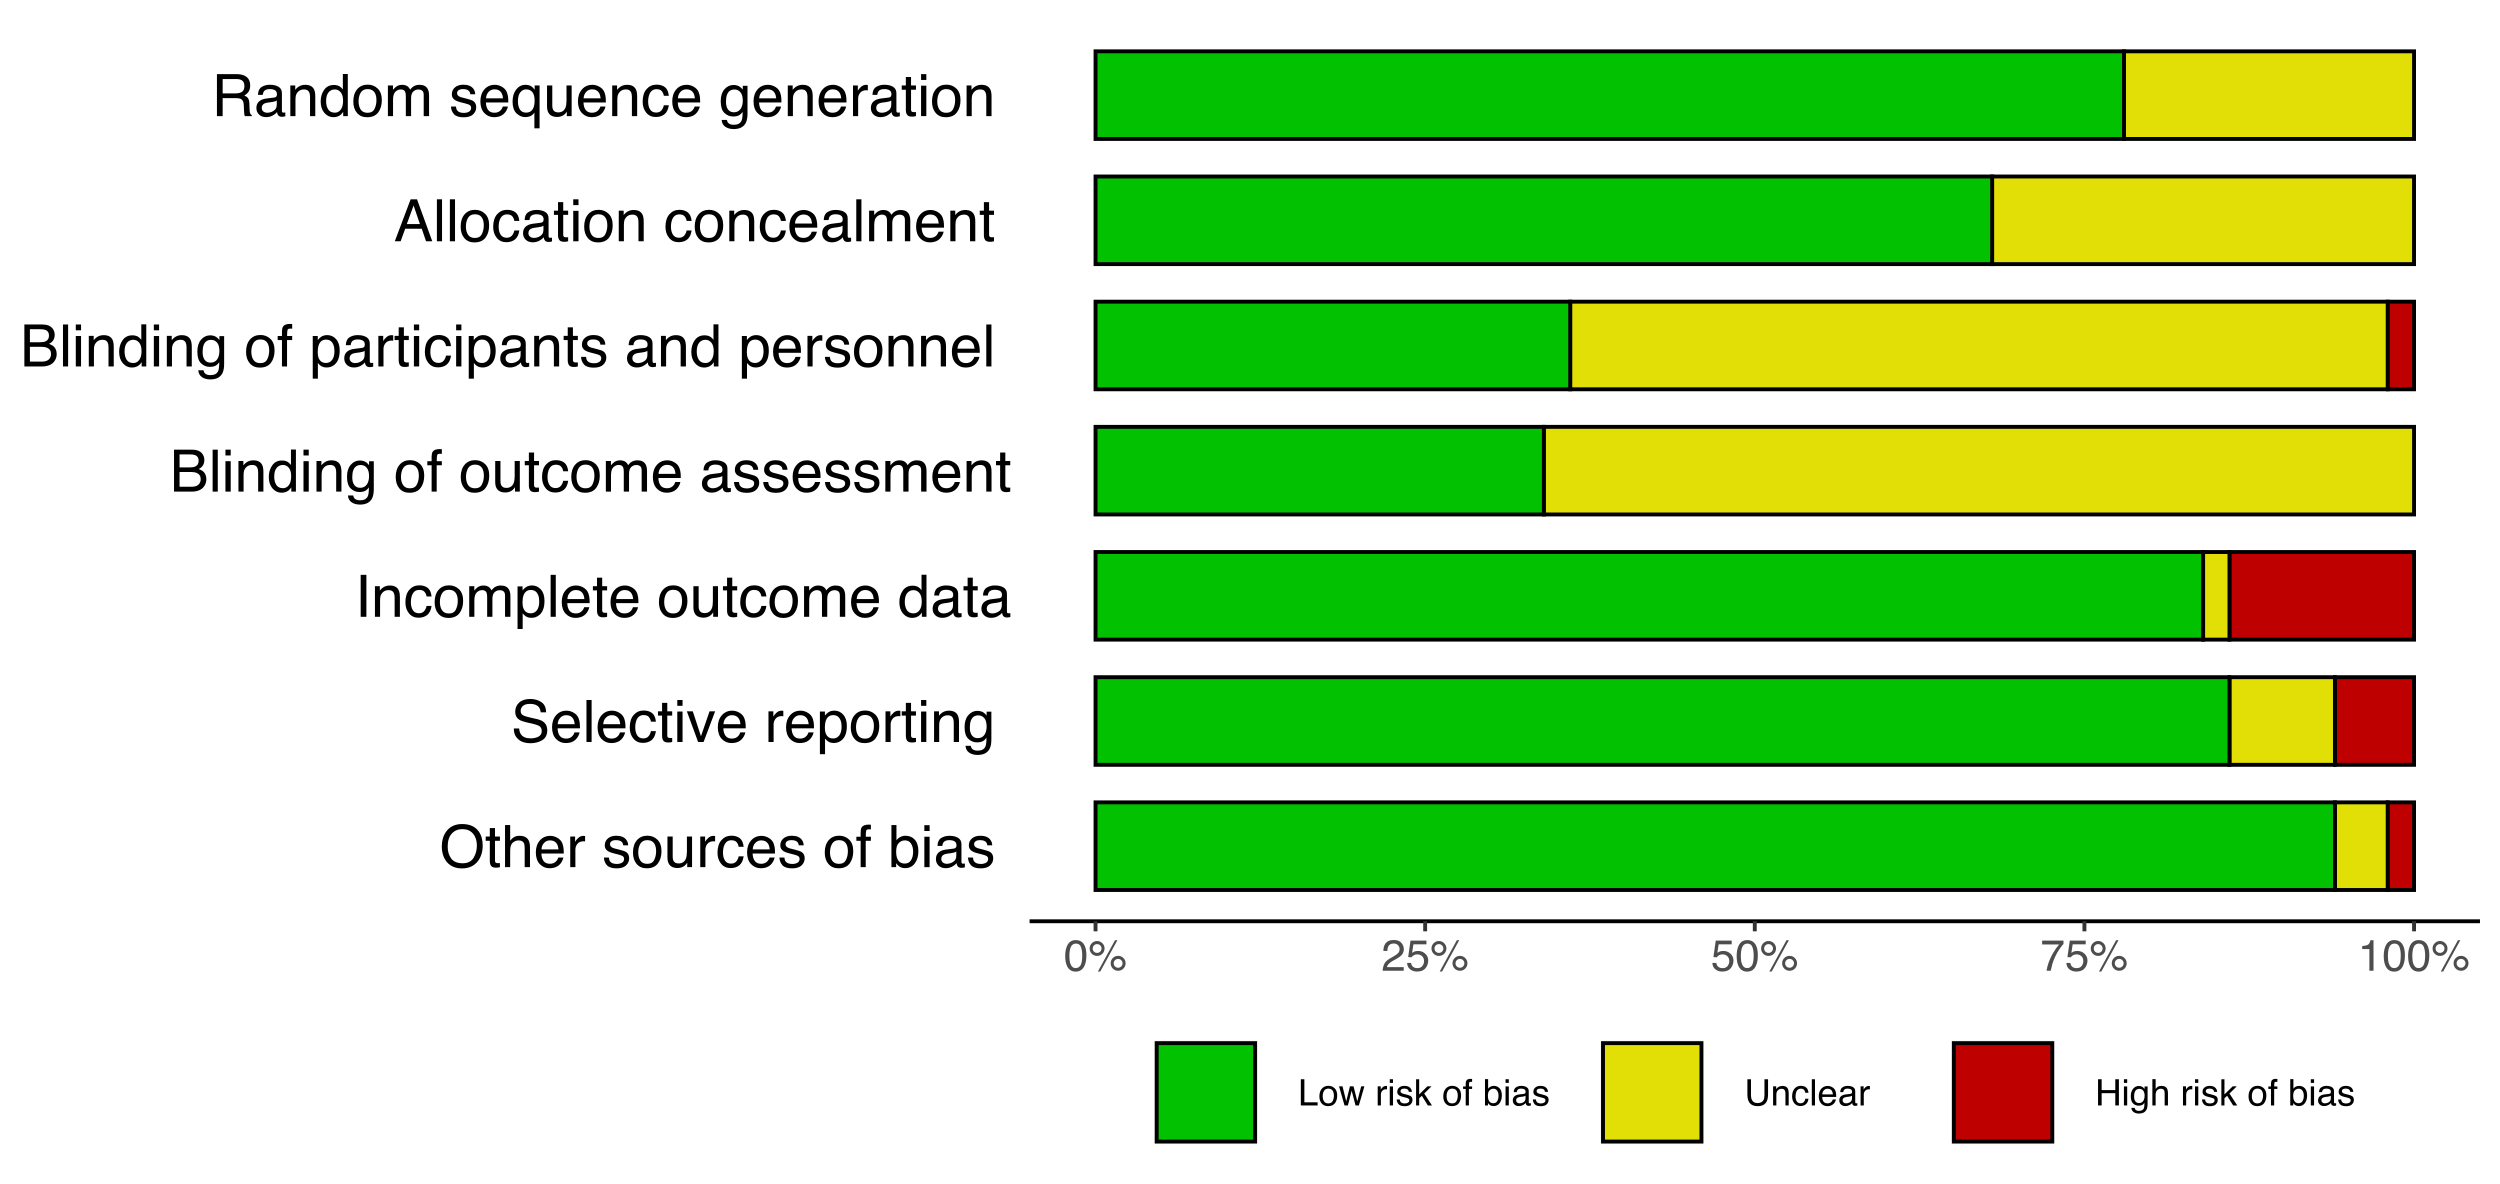 <?xml version="1.0" encoding="UTF-8"?>
<svg xmlns="http://www.w3.org/2000/svg" xmlns:xlink="http://www.w3.org/1999/xlink" width="684pt" height="324pt" viewBox="0 0 684 324" version="1.1">
<defs>
<g>
<symbol overflow="visible" id="glyph0-0">
<path style="stroke:none;" d="M 0.516 0 L 0.516 -11.484 L 9.625 -11.484 L 9.625 0 Z M 8.188 -1.438 L 8.188 -10.047 L 1.953 -10.047 L 1.953 -1.438 Z M 8.188 -1.438 "/>
</symbol>
<symbol overflow="visible" id="glyph0-1">
<path style="stroke:none;" d="M 6.172 -11.797 C 8.203 -11.797 9.703 -11.145 10.672 -9.844 C 11.43 -8.82 11.812 -7.52 11.812 -5.938 C 11.812 -4.227 11.379 -2.805 10.516 -1.672 C 9.492 -0.328 8.035 0.344 6.141 0.344 C 4.379 0.344 2.992 -0.242 1.984 -1.422 C 1.078 -2.547 0.625 -3.969 0.625 -5.688 C 0.625 -7.238 1.008 -8.566 1.781 -9.672 C 2.77 -11.086 4.234 -11.797 6.172 -11.797 Z M 6.328 -1.062 C 7.703 -1.062 8.691 -1.551 9.297 -2.531 C 9.91 -3.508 10.219 -4.641 10.219 -5.922 C 10.219 -7.266 9.863 -8.348 9.156 -9.172 C 8.457 -9.992 7.492 -10.406 6.266 -10.406 C 5.078 -10.406 4.109 -10 3.359 -9.188 C 2.609 -8.375 2.234 -7.172 2.234 -5.578 C 2.234 -4.305 2.555 -3.234 3.203 -2.359 C 3.848 -1.492 4.891 -1.062 6.328 -1.062 Z M 6.219 -11.797 Z M 6.219 -11.797 "/>
</symbol>
<symbol overflow="visible" id="glyph0-2">
<path style="stroke:none;" d="M 1.312 -10.703 L 2.734 -10.703 L 2.734 -8.375 L 4.078 -8.375 L 4.078 -7.219 L 2.734 -7.219 L 2.734 -1.766 C 2.734 -1.473 2.832 -1.273 3.031 -1.172 C 3.145 -1.117 3.328 -1.094 3.578 -1.094 C 3.648 -1.094 3.723 -1.094 3.797 -1.094 C 3.879 -1.094 3.973 -1.098 4.078 -1.109 L 4.078 0 C 3.91 0.051 3.738 0.086 3.562 0.109 C 3.395 0.129 3.207 0.141 3 0.141 C 2.344 0.141 1.895 -0.023 1.656 -0.359 C 1.426 -0.703 1.312 -1.145 1.312 -1.688 L 1.312 -7.219 L 0.188 -7.219 L 0.188 -8.375 L 1.312 -8.375 Z M 1.312 -10.703 "/>
</symbol>
<symbol overflow="visible" id="glyph0-3">
<path style="stroke:none;" d="M 1.031 -11.516 L 2.438 -11.516 L 2.438 -7.234 C 2.77 -7.66 3.07 -7.957 3.344 -8.125 C 3.789 -8.426 4.352 -8.578 5.031 -8.578 C 6.25 -8.578 7.07 -8.148 7.5 -7.297 C 7.738 -6.836 7.859 -6.195 7.859 -5.375 L 7.859 0 L 6.406 0 L 6.406 -5.281 C 6.406 -5.895 6.328 -6.344 6.172 -6.625 C 5.922 -7.082 5.441 -7.312 4.734 -7.312 C 4.148 -7.312 3.617 -7.109 3.141 -6.703 C 2.672 -6.305 2.438 -5.551 2.438 -4.438 L 2.438 0 L 1.031 0 Z M 1.031 -11.516 "/>
</symbol>
<symbol overflow="visible" id="glyph0-4">
<path style="stroke:none;" d="M 4.516 -8.562 C 5.109 -8.562 5.68 -8.422 6.234 -8.141 C 6.797 -7.859 7.223 -7.5 7.516 -7.062 C 7.797 -6.633 7.984 -6.141 8.078 -5.578 C 8.16 -5.191 8.203 -4.578 8.203 -3.734 L 2.078 -3.734 C 2.098 -2.891 2.297 -2.207 2.672 -1.688 C 3.047 -1.176 3.629 -0.922 4.422 -0.922 C 5.148 -0.922 5.734 -1.164 6.172 -1.656 C 6.422 -1.938 6.598 -2.258 6.703 -2.625 L 8.094 -2.625 C 8.051 -2.32 7.926 -1.977 7.719 -1.594 C 7.52 -1.219 7.289 -0.91 7.031 -0.672 C 6.602 -0.254 6.078 0.023 5.453 0.172 C 5.109 0.254 4.723 0.297 4.297 0.297 C 3.254 0.297 2.367 -0.082 1.641 -0.844 C 0.922 -1.602 0.562 -2.664 0.562 -4.031 C 0.562 -5.375 0.926 -6.461 1.656 -7.297 C 2.383 -8.141 3.336 -8.562 4.516 -8.562 Z M 6.766 -4.859 C 6.703 -5.461 6.566 -5.945 6.359 -6.312 C 5.973 -6.988 5.332 -7.328 4.438 -7.328 C 3.789 -7.328 3.25 -7.094 2.812 -6.625 C 2.375 -6.164 2.141 -5.578 2.109 -4.859 Z M 4.391 -8.578 Z M 4.391 -8.578 "/>
</symbol>
<symbol overflow="visible" id="glyph0-5">
<path style="stroke:none;" d="M 1.078 -8.375 L 2.406 -8.375 L 2.406 -6.922 C 2.52 -7.203 2.789 -7.547 3.219 -7.953 C 3.645 -8.359 4.133 -8.562 4.688 -8.562 C 4.719 -8.562 4.766 -8.555 4.828 -8.547 C 4.891 -8.547 4.992 -8.535 5.141 -8.516 L 5.141 -7.031 C 5.055 -7.051 4.977 -7.062 4.906 -7.062 C 4.844 -7.07 4.77 -7.078 4.688 -7.078 C 3.977 -7.078 3.43 -6.848 3.047 -6.391 C 2.672 -5.93 2.484 -5.406 2.484 -4.812 L 2.484 0 L 1.078 0 Z M 1.078 -8.375 "/>
</symbol>
<symbol overflow="visible" id="glyph0-6">
<path style="stroke:none;" d=""/>
</symbol>
<symbol overflow="visible" id="glyph0-7">
<path style="stroke:none;" d="M 1.875 -2.625 C 1.914 -2.156 2.031 -1.797 2.219 -1.547 C 2.57 -1.098 3.188 -0.875 4.062 -0.875 C 4.582 -0.875 5.039 -0.984 5.438 -1.203 C 5.832 -1.43 6.031 -1.785 6.031 -2.266 C 6.031 -2.617 5.875 -2.891 5.562 -3.078 C 5.352 -3.191 4.953 -3.328 4.359 -3.484 L 3.234 -3.766 C 2.523 -3.941 2 -4.141 1.656 -4.359 C 1.051 -4.734 0.75 -5.258 0.75 -5.938 C 0.75 -6.727 1.035 -7.367 1.609 -7.859 C 2.18 -8.348 2.945 -8.594 3.906 -8.594 C 5.164 -8.594 6.078 -8.223 6.641 -7.484 C 6.984 -7.016 7.148 -6.508 7.141 -5.969 L 5.812 -5.969 C 5.789 -6.281 5.68 -6.566 5.484 -6.828 C 5.16 -7.203 4.598 -7.391 3.797 -7.391 C 3.266 -7.391 2.863 -7.285 2.594 -7.078 C 2.32 -6.879 2.188 -6.613 2.188 -6.281 C 2.188 -5.914 2.363 -5.625 2.719 -5.406 C 2.926 -5.27 3.234 -5.156 3.641 -5.062 L 4.578 -4.828 C 5.586 -4.586 6.266 -4.352 6.609 -4.125 C 7.148 -3.758 7.422 -3.191 7.422 -2.422 C 7.422 -1.68 7.141 -1.035 6.578 -0.484 C 6.016 0.055 5.156 0.328 4 0.328 C 2.75 0.328 1.863 0.047 1.344 -0.516 C 0.832 -1.086 0.555 -1.789 0.516 -2.625 Z M 3.953 -8.578 Z M 3.953 -8.578 "/>
</symbol>
<symbol overflow="visible" id="glyph0-8">
<path style="stroke:none;" d="M 4.359 -0.906 C 5.285 -0.906 5.922 -1.258 6.266 -1.969 C 6.617 -2.676 6.797 -3.461 6.797 -4.328 C 6.797 -5.109 6.672 -5.742 6.422 -6.234 C 6.023 -7.004 5.344 -7.391 4.375 -7.391 C 3.508 -7.391 2.879 -7.062 2.484 -6.406 C 2.098 -5.75 1.906 -4.957 1.906 -4.031 C 1.906 -3.133 2.098 -2.391 2.484 -1.797 C 2.879 -1.203 3.504 -0.906 4.359 -0.906 Z M 4.406 -8.609 C 5.488 -8.609 6.398 -8.25 7.141 -7.531 C 7.891 -6.812 8.266 -5.754 8.266 -4.359 C 8.266 -3.016 7.938 -1.898 7.281 -1.016 C 6.625 -0.129 5.602 0.312 4.219 0.312 C 3.07 0.312 2.16 -0.078 1.484 -0.859 C 0.805 -1.641 0.469 -2.688 0.469 -4 C 0.469 -5.406 0.82 -6.523 1.531 -7.359 C 2.25 -8.191 3.207 -8.609 4.406 -8.609 Z M 4.359 -8.578 Z M 4.359 -8.578 "/>
</symbol>
<symbol overflow="visible" id="glyph0-9">
<path style="stroke:none;" d="M 2.438 -8.375 L 2.438 -2.812 C 2.438 -2.383 2.504 -2.035 2.641 -1.766 C 2.891 -1.266 3.359 -1.016 4.047 -1.016 C 5.023 -1.016 5.691 -1.453 6.047 -2.328 C 6.234 -2.797 6.328 -3.441 6.328 -4.266 L 6.328 -8.375 L 7.734 -8.375 L 7.734 0 L 6.406 0 L 6.422 -1.234 C 6.242 -0.922 6.02 -0.656 5.75 -0.438 C 5.207 0.008 4.555 0.234 3.797 0.234 C 2.598 0.234 1.785 -0.164 1.359 -0.969 C 1.117 -1.395 1 -1.969 1 -2.688 L 1 -8.375 Z M 4.375 -8.578 Z M 4.375 -8.578 "/>
</symbol>
<symbol overflow="visible" id="glyph0-10">
<path style="stroke:none;" d="M 4.266 -8.609 C 5.203 -8.609 5.969 -8.379 6.562 -7.922 C 7.156 -7.461 7.508 -6.676 7.625 -5.562 L 6.266 -5.562 C 6.18 -6.07 5.988 -6.5 5.688 -6.844 C 5.395 -7.188 4.922 -7.359 4.266 -7.359 C 3.367 -7.359 2.727 -6.922 2.344 -6.047 C 2.094 -5.473 1.969 -4.77 1.969 -3.938 C 1.969 -3.102 2.145 -2.398 2.5 -1.828 C 2.852 -1.254 3.41 -0.969 4.172 -0.969 C 4.754 -0.969 5.211 -1.145 5.547 -1.5 C 5.891 -1.852 6.129 -2.344 6.266 -2.969 L 7.625 -2.969 C 7.469 -1.852 7.078 -1.035 6.453 -0.516 C 5.828 -0.004 5.031 0.25 4.062 0.25 C 2.969 0.25 2.094 -0.148 1.438 -0.953 C 0.789 -1.754 0.469 -2.754 0.469 -3.953 C 0.469 -5.422 0.82 -6.562 1.531 -7.375 C 2.25 -8.195 3.16 -8.609 4.266 -8.609 Z M 4.047 -8.578 Z M 4.047 -8.578 "/>
</symbol>
<symbol overflow="visible" id="glyph0-11">
<path style="stroke:none;" d="M 1.391 -9.641 C 1.41 -10.223 1.508 -10.648 1.688 -10.922 C 2.02 -11.398 2.656 -11.641 3.594 -11.641 C 3.676 -11.641 3.766 -11.633 3.859 -11.625 C 3.953 -11.625 4.062 -11.617 4.188 -11.609 L 4.188 -10.328 C 4.039 -10.336 3.93 -10.344 3.859 -10.344 C 3.797 -10.352 3.738 -10.359 3.688 -10.359 C 3.258 -10.359 3.004 -10.242 2.922 -10.016 C 2.836 -9.797 2.797 -9.234 2.797 -8.328 L 4.188 -8.328 L 4.188 -7.219 L 2.781 -7.219 L 2.781 0 L 1.391 0 L 1.391 -7.219 L 0.219 -7.219 L 0.219 -8.328 L 1.391 -8.328 Z M 1.391 -9.641 "/>
</symbol>
<symbol overflow="visible" id="glyph0-12">
<path style="stroke:none;" d="M 0.922 -11.516 L 2.297 -11.516 L 2.297 -7.359 C 2.598 -7.754 2.961 -8.055 3.391 -8.266 C 3.816 -8.484 4.281 -8.594 4.781 -8.594 C 5.82 -8.594 6.664 -8.234 7.312 -7.516 C 7.969 -6.797 8.297 -5.738 8.297 -4.344 C 8.297 -3.02 7.973 -1.922 7.328 -1.047 C 6.691 -0.172 5.805 0.266 4.672 0.266 C 4.035 0.266 3.5 0.109 3.062 -0.203 C 2.801 -0.379 2.52 -0.672 2.219 -1.078 L 2.219 0 L 0.922 0 Z M 4.578 -0.984 C 5.336 -0.984 5.906 -1.285 6.281 -1.891 C 6.664 -2.492 6.859 -3.289 6.859 -4.281 C 6.859 -5.156 6.664 -5.879 6.281 -6.453 C 5.906 -7.035 5.352 -7.328 4.625 -7.328 C 3.977 -7.328 3.414 -7.086 2.938 -6.609 C 2.457 -6.141 2.219 -5.363 2.219 -4.281 C 2.219 -3.488 2.316 -2.848 2.516 -2.359 C 2.879 -1.441 3.566 -0.984 4.578 -0.984 Z M 4.578 -0.984 "/>
</symbol>
<symbol overflow="visible" id="glyph0-13">
<path style="stroke:none;" d="M 1.031 -8.328 L 2.469 -8.328 L 2.469 0 L 1.031 0 Z M 1.031 -11.484 L 2.469 -11.484 L 2.469 -9.891 L 1.031 -9.891 Z M 1.031 -11.484 "/>
</symbol>
<symbol overflow="visible" id="glyph0-14">
<path style="stroke:none;" d="M 2.109 -2.234 C 2.109 -1.828 2.254 -1.504 2.547 -1.266 C 2.848 -1.035 3.203 -0.922 3.609 -0.922 C 4.109 -0.922 4.586 -1.035 5.047 -1.266 C 5.828 -1.641 6.219 -2.258 6.219 -3.125 L 6.219 -4.266 C 6.051 -4.148 5.832 -4.055 5.562 -3.984 C 5.289 -3.91 5.023 -3.859 4.766 -3.828 L 3.906 -3.719 C 3.395 -3.656 3.016 -3.551 2.766 -3.406 C 2.328 -3.156 2.109 -2.766 2.109 -2.234 Z M 5.516 -5.078 C 5.836 -5.117 6.055 -5.254 6.172 -5.484 C 6.234 -5.609 6.266 -5.785 6.266 -6.016 C 6.266 -6.492 6.094 -6.844 5.75 -7.062 C 5.406 -7.281 4.914 -7.391 4.281 -7.391 C 3.551 -7.391 3.031 -7.191 2.719 -6.797 C 2.551 -6.578 2.441 -6.25 2.391 -5.812 L 1.078 -5.812 C 1.098 -6.844 1.43 -7.562 2.078 -7.969 C 2.723 -8.375 3.469 -8.578 4.312 -8.578 C 5.301 -8.578 6.102 -8.391 6.719 -8.016 C 7.32 -7.641 7.625 -7.055 7.625 -6.266 L 7.625 -1.438 C 7.625 -1.289 7.656 -1.172 7.719 -1.078 C 7.781 -0.992 7.906 -0.953 8.094 -0.953 C 8.156 -0.953 8.223 -0.957 8.297 -0.969 C 8.379 -0.977 8.469 -0.988 8.562 -1 L 8.562 0.047 C 8.344 0.109 8.176 0.145 8.062 0.156 C 7.945 0.176 7.789 0.188 7.594 0.188 C 7.102 0.188 6.75 0.008 6.531 -0.344 C 6.414 -0.52 6.336 -0.773 6.297 -1.109 C 6.004 -0.734 5.586 -0.406 5.047 -0.125 C 4.516 0.145 3.926 0.281 3.281 0.281 C 2.508 0.281 1.875 0.047 1.375 -0.422 C 0.883 -0.898 0.641 -1.492 0.641 -2.203 C 0.641 -2.973 0.879 -3.57 1.359 -4 C 1.848 -4.426 2.488 -4.691 3.281 -4.797 Z M 4.359 -8.578 Z M 4.359 -8.578 "/>
</symbol>
<symbol overflow="visible" id="glyph0-15">
<path style="stroke:none;" d="M 2.234 -3.703 C 2.273 -3.055 2.43 -2.531 2.703 -2.125 C 3.211 -1.363 4.117 -0.984 5.422 -0.984 C 6.004 -0.984 6.535 -1.066 7.016 -1.234 C 7.941 -1.555 8.406 -2.133 8.406 -2.969 C 8.406 -3.594 8.211 -4.035 7.828 -4.297 C 7.43 -4.555 6.812 -4.785 5.969 -4.984 L 4.406 -5.328 C 3.395 -5.555 2.676 -5.812 2.25 -6.094 C 1.52 -6.57 1.156 -7.285 1.156 -8.234 C 1.156 -9.266 1.508 -10.109 2.219 -10.766 C 2.938 -11.43 3.953 -11.766 5.266 -11.766 C 6.461 -11.766 7.484 -11.473 8.328 -10.891 C 9.172 -10.316 9.594 -9.391 9.594 -8.109 L 8.125 -8.109 C 8.051 -8.723 7.883 -9.195 7.625 -9.531 C 7.156 -10.125 6.352 -10.422 5.219 -10.422 C 4.301 -10.422 3.641 -10.227 3.234 -9.844 C 2.836 -9.457 2.641 -9.008 2.641 -8.5 C 2.641 -7.938 2.875 -7.523 3.344 -7.266 C 3.645 -7.098 4.336 -6.891 5.422 -6.641 L 7.031 -6.281 C 7.812 -6.102 8.41 -5.859 8.828 -5.547 C 9.555 -5.016 9.922 -4.238 9.922 -3.219 C 9.922 -1.945 9.457 -1.035 8.531 -0.484 C 7.613 0.066 6.539 0.344 5.312 0.344 C 3.883 0.344 2.77 -0.023 1.969 -0.766 C 1.156 -1.484 0.758 -2.461 0.781 -3.703 Z M 5.375 -11.797 Z M 5.375 -11.797 "/>
</symbol>
<symbol overflow="visible" id="glyph0-16">
<path style="stroke:none;" d="M 1.078 -11.484 L 2.484 -11.484 L 2.484 0 L 1.078 0 Z M 1.078 -11.484 "/>
</symbol>
<symbol overflow="visible" id="glyph0-17">
<path style="stroke:none;" d="M 1.719 -8.375 L 3.953 -1.562 L 6.297 -8.375 L 7.828 -8.375 L 4.672 0 L 3.172 0 L 0.094 -8.375 Z M 1.719 -8.375 "/>
</symbol>
<symbol overflow="visible" id="glyph0-18">
<path style="stroke:none;" d="M 4.562 -0.953 C 5.219 -0.953 5.766 -1.223 6.203 -1.766 C 6.641 -2.316 6.859 -3.141 6.859 -4.234 C 6.859 -4.898 6.758 -5.473 6.562 -5.953 C 6.195 -6.879 5.531 -7.344 4.562 -7.344 C 3.594 -7.344 2.926 -6.852 2.562 -5.875 C 2.375 -5.352 2.281 -4.691 2.281 -3.891 C 2.281 -3.242 2.375 -2.695 2.562 -2.25 C 2.926 -1.383 3.594 -0.953 4.562 -0.953 Z M 0.922 -8.328 L 2.297 -8.328 L 2.297 -7.219 C 2.578 -7.602 2.883 -7.898 3.219 -8.109 C 3.688 -8.422 4.242 -8.578 4.891 -8.578 C 5.836 -8.578 6.641 -8.211 7.297 -7.484 C 7.961 -6.754 8.297 -5.719 8.297 -4.375 C 8.297 -2.551 7.816 -1.25 6.859 -0.469 C 6.254 0.031 5.551 0.281 4.75 0.281 C 4.125 0.281 3.598 0.141 3.172 -0.141 C 2.922 -0.297 2.641 -0.562 2.328 -0.938 L 2.328 3.344 L 0.922 3.344 Z M 0.922 -8.328 "/>
</symbol>
<symbol overflow="visible" id="glyph0-19">
<path style="stroke:none;" d="M 1.031 -8.375 L 2.375 -8.375 L 2.375 -7.188 C 2.77 -7.676 3.188 -8.023 3.625 -8.234 C 4.07 -8.453 4.566 -8.562 5.109 -8.562 C 6.297 -8.562 7.098 -8.145 7.516 -7.312 C 7.742 -6.863 7.859 -6.219 7.859 -5.375 L 7.859 0 L 6.422 0 L 6.422 -5.281 C 6.422 -5.789 6.348 -6.203 6.203 -6.516 C 5.953 -7.035 5.5 -7.297 4.844 -7.297 C 4.508 -7.297 4.234 -7.258 4.016 -7.188 C 3.629 -7.07 3.289 -6.844 3 -6.5 C 2.77 -6.227 2.617 -5.941 2.547 -5.641 C 2.473 -5.348 2.438 -4.93 2.438 -4.391 L 2.438 0 L 1.031 0 Z M 4.344 -8.578 Z M 4.344 -8.578 "/>
</symbol>
<symbol overflow="visible" id="glyph0-20">
<path style="stroke:none;" d="M 3.984 -8.516 C 4.641 -8.516 5.211 -8.352 5.703 -8.031 C 5.973 -7.852 6.242 -7.586 6.516 -7.234 L 6.516 -8.297 L 7.812 -8.297 L 7.812 -0.688 C 7.812 0.383 7.656 1.227 7.344 1.844 C 6.758 2.977 5.66 3.547 4.047 3.547 C 3.141 3.547 2.379 3.344 1.766 2.938 C 1.148 2.531 0.805 1.898 0.734 1.047 L 2.172 1.047 C 2.234 1.422 2.367 1.707 2.578 1.906 C 2.891 2.219 3.391 2.375 4.078 2.375 C 5.148 2.375 5.852 1.992 6.188 1.234 C 6.383 0.785 6.477 -0.016 6.469 -1.172 C 6.188 -0.742 5.848 -0.422 5.453 -0.203 C 5.055 0.004 4.531 0.109 3.875 0.109 C 2.969 0.109 2.176 -0.211 1.5 -0.859 C 0.82 -1.504 0.484 -2.57 0.484 -4.062 C 0.484 -5.457 0.82 -6.547 1.5 -7.328 C 2.188 -8.117 3.016 -8.516 3.984 -8.516 Z M 6.516 -4.219 C 6.516 -5.258 6.301 -6.031 5.875 -6.531 C 5.445 -7.031 4.906 -7.281 4.25 -7.281 C 3.258 -7.281 2.582 -6.816 2.219 -5.891 C 2.02 -5.391 1.922 -4.738 1.922 -3.938 C 1.922 -3 2.113 -2.281 2.5 -1.781 C 2.883 -1.289 3.398 -1.047 4.047 -1.047 C 5.055 -1.047 5.766 -1.504 6.172 -2.422 C 6.398 -2.93 6.516 -3.531 6.516 -4.219 Z M 4.156 -8.578 Z M 4.156 -8.578 "/>
</symbol>
<symbol overflow="visible" id="glyph0-21">
<path style="stroke:none;" d="M 1.578 -11.484 L 3.141 -11.484 L 3.141 0 L 1.578 0 Z M 1.578 -11.484 "/>
</symbol>
<symbol overflow="visible" id="glyph0-22">
<path style="stroke:none;" d="M 1.031 -8.375 L 2.422 -8.375 L 2.422 -7.188 C 2.754 -7.594 3.055 -7.891 3.328 -8.078 C 3.797 -8.398 4.32 -8.562 4.906 -8.562 C 5.57 -8.562 6.109 -8.395 6.516 -8.062 C 6.742 -7.875 6.953 -7.598 7.141 -7.234 C 7.453 -7.68 7.816 -8.016 8.234 -8.234 C 8.66 -8.453 9.141 -8.562 9.672 -8.562 C 10.797 -8.562 11.562 -8.156 11.969 -7.344 C 12.188 -6.906 12.297 -6.316 12.297 -5.578 L 12.297 0 L 10.828 0 L 10.828 -5.812 C 10.828 -6.375 10.688 -6.758 10.406 -6.969 C 10.133 -7.176 9.797 -7.281 9.391 -7.281 C 8.836 -7.281 8.363 -7.094 7.969 -6.719 C 7.57 -6.352 7.375 -5.738 7.375 -4.875 L 7.375 0 L 5.938 0 L 5.938 -5.469 C 5.938 -6.031 5.867 -6.441 5.734 -6.703 C 5.523 -7.098 5.129 -7.297 4.547 -7.297 C 4.016 -7.297 3.531 -7.086 3.094 -6.672 C 2.656 -6.266 2.438 -5.52 2.438 -4.438 L 2.438 0 L 1.031 0 Z M 1.031 -8.375 "/>
</symbol>
<symbol overflow="visible" id="glyph0-23">
<path style="stroke:none;" d="M 1.922 -4.094 C 1.922 -3.195 2.109 -2.445 2.484 -1.844 C 2.867 -1.238 3.484 -0.938 4.328 -0.938 C 4.973 -0.938 5.504 -1.211 5.922 -1.766 C 6.348 -2.328 6.562 -3.133 6.562 -4.188 C 6.562 -5.238 6.344 -6.02 5.906 -6.531 C 5.477 -7.039 4.945 -7.297 4.312 -7.297 C 3.602 -7.297 3.023 -7.023 2.578 -6.484 C 2.141 -5.941 1.922 -5.145 1.922 -4.094 Z M 4.047 -8.516 C 4.68 -8.516 5.219 -8.379 5.656 -8.109 C 5.906 -7.953 6.188 -7.68 6.5 -7.297 L 6.5 -11.516 L 7.859 -11.516 L 7.859 0 L 6.594 0 L 6.594 -1.172 C 6.258 -0.648 5.867 -0.273 5.422 -0.047 C 4.973 0.18 4.461 0.297 3.891 0.297 C 2.953 0.297 2.141 -0.094 1.453 -0.875 C 0.773 -1.664 0.438 -2.711 0.438 -4.016 C 0.438 -5.234 0.75 -6.285 1.375 -7.172 C 2 -8.066 2.891 -8.516 4.047 -8.516 Z M 4.047 -8.516 "/>
</symbol>
<symbol overflow="visible" id="glyph0-24">
<path style="stroke:none;" d="M 5.531 -6.625 C 6.188 -6.625 6.695 -6.719 7.062 -6.906 C 7.633 -7.188 7.922 -7.703 7.922 -8.453 C 7.922 -9.203 7.617 -9.707 7.016 -9.969 C 6.672 -10.113 6.16 -10.188 5.484 -10.188 L 2.703 -10.188 L 2.703 -6.625 Z M 6.062 -1.328 C 7.008 -1.328 7.688 -1.602 8.094 -2.156 C 8.352 -2.508 8.484 -2.93 8.484 -3.422 C 8.484 -4.254 8.109 -4.82 7.359 -5.125 C 6.961 -5.289 6.441 -5.375 5.797 -5.375 L 2.703 -5.375 L 2.703 -1.328 Z M 1.188 -11.484 L 6.109 -11.484 C 7.453 -11.484 8.41 -11.082 8.984 -10.281 C 9.316 -9.801 9.484 -9.254 9.484 -8.641 C 9.484 -7.91 9.273 -7.316 8.859 -6.859 C 8.648 -6.609 8.344 -6.383 7.938 -6.188 C 8.531 -5.957 8.973 -5.703 9.266 -5.422 C 9.773 -4.922 10.031 -4.234 10.031 -3.359 C 10.031 -2.617 9.801 -1.945 9.344 -1.344 C 8.645 -0.445 7.539 0 6.031 0 L 1.188 0 Z M 1.188 -11.484 "/>
</symbol>
<symbol overflow="visible" id="glyph0-25">
<path style="stroke:none;" d="M 7.109 -4.703 L 5.375 -9.781 L 3.516 -4.703 Z M 4.562 -11.484 L 6.312 -11.484 L 10.484 0 L 8.781 0 L 7.609 -3.438 L 3.078 -3.438 L 1.828 0 L 0.234 0 Z M 4.562 -11.484 "/>
</symbol>
<symbol overflow="visible" id="glyph0-26">
<path style="stroke:none;" d="M 6.562 -6.219 C 7.289 -6.219 7.863 -6.363 8.281 -6.656 C 8.707 -6.945 8.922 -7.473 8.922 -8.234 C 8.922 -9.055 8.625 -9.613 8.031 -9.906 C 7.719 -10.062 7.297 -10.141 6.766 -10.141 L 2.969 -10.141 L 2.969 -6.219 Z M 1.406 -11.484 L 6.719 -11.484 C 7.594 -11.484 8.316 -11.352 8.891 -11.094 C 9.961 -10.602 10.5 -9.703 10.5 -8.391 C 10.5 -7.703 10.359 -7.141 10.078 -6.703 C 9.797 -6.266 9.398 -5.91 8.891 -5.641 C 9.336 -5.461 9.672 -5.223 9.891 -4.922 C 10.117 -4.629 10.25 -4.148 10.281 -3.484 L 10.328 -1.938 C 10.348 -1.5 10.383 -1.176 10.438 -0.969 C 10.531 -0.602 10.695 -0.367 10.938 -0.266 L 10.938 0 L 9.031 0 C 8.977 -0.102 8.938 -0.234 8.906 -0.391 C 8.875 -0.547 8.848 -0.848 8.828 -1.297 L 8.734 -3.203 C 8.703 -3.953 8.426 -4.457 7.906 -4.719 C 7.602 -4.852 7.133 -4.922 6.5 -4.922 L 2.969 -4.922 L 2.969 0 L 1.406 0 Z M 1.406 -11.484 "/>
</symbol>
<symbol overflow="visible" id="glyph0-27">
<path style="stroke:none;" d="M 1.938 -4.078 C 1.938 -3.348 2.039 -2.738 2.25 -2.25 C 2.602 -1.383 3.242 -0.953 4.172 -0.953 C 5.148 -0.953 5.828 -1.41 6.203 -2.328 C 6.398 -2.828 6.5 -3.473 6.5 -4.266 C 6.5 -4.984 6.391 -5.586 6.172 -6.078 C 5.785 -6.898 5.113 -7.312 4.156 -7.312 C 3.551 -7.312 3.031 -7.047 2.594 -6.516 C 2.156 -5.992 1.938 -5.18 1.938 -4.078 Z M 4.016 -8.562 C 4.711 -8.562 5.297 -8.383 5.766 -8.031 C 6.023 -7.844 6.273 -7.566 6.516 -7.203 L 6.516 -8.375 L 7.859 -8.375 L 7.859 3.344 L 6.438 3.344 L 6.438 -0.969 C 6.207 -0.594 5.883 -0.289 5.469 -0.062 C 5.051 0.156 4.535 0.266 3.922 0.266 C 3.023 0.266 2.223 -0.082 1.516 -0.781 C 0.816 -1.477 0.469 -2.539 0.469 -3.969 C 0.469 -5.312 0.797 -6.41 1.453 -7.266 C 2.117 -8.129 2.973 -8.562 4.016 -8.562 Z M 4.016 -8.562 "/>
</symbol>
<symbol overflow="visible" id="glyph1-0">
<path style="stroke:none;" d="M 0.391 0 L 0.391 -8.609 L 7.219 -8.609 L 7.219 0 Z M 6.141 -1.078 L 6.141 -7.531 L 1.469 -7.531 L 1.469 -1.078 Z M 6.141 -1.078 "/>
</symbol>
<symbol overflow="visible" id="glyph1-1">
<path style="stroke:none;" d="M 3.25 -8.391 C 4.332 -8.391 5.117 -7.941 5.609 -7.047 C 5.984 -6.359 6.172 -5.41 6.172 -4.203 C 6.172 -3.066 6 -2.125 5.656 -1.375 C 5.164 -0.301 4.359 0.234 3.234 0.234 C 2.234 0.234 1.484 -0.203 0.984 -1.078 C 0.578 -1.816 0.375 -2.801 0.375 -4.031 C 0.375 -4.977 0.5 -5.797 0.75 -6.484 C 1.207 -7.754 2.039 -8.391 3.25 -8.391 Z M 3.234 -0.734 C 3.785 -0.734 4.223 -0.973 4.547 -1.453 C 4.867 -1.941 5.031 -2.848 5.031 -4.172 C 5.031 -5.117 4.91 -5.898 4.672 -6.516 C 4.441 -7.129 3.988 -7.438 3.312 -7.438 C 2.688 -7.438 2.227 -7.145 1.938 -6.562 C 1.656 -5.977 1.516 -5.117 1.516 -3.984 C 1.516 -3.129 1.609 -2.441 1.797 -1.922 C 2.078 -1.129 2.555 -0.734 3.234 -0.734 Z M 3.234 -0.734 "/>
</symbol>
<symbol overflow="visible" id="glyph1-2">
<path style="stroke:none;" d="M 8.188 -4.078 C 8.75 -4.078 9.227 -3.879 9.625 -3.484 C 10.02 -3.086 10.219 -2.609 10.219 -2.047 C 10.219 -1.484 10.02 -1 9.625 -0.594 C 9.227 -0.195 8.75 0 8.188 0 C 7.613 0 7.129 -0.195 6.734 -0.594 C 6.336 -1 6.141 -1.484 6.141 -2.047 C 6.141 -2.609 6.336 -3.086 6.734 -3.484 C 7.129 -3.879 7.613 -4.078 8.188 -4.078 Z M 7.328 -8.359 L 7.984 -8.359 L 3.281 0.219 L 2.641 0.219 Z M 2.422 -4.891 C 2.766 -4.891 3.051 -5.004 3.281 -5.234 C 3.52 -5.473 3.641 -5.758 3.641 -6.094 C 3.641 -6.426 3.52 -6.707 3.281 -6.938 C 3.051 -7.176 2.766 -7.297 2.422 -7.297 C 2.086 -7.297 1.801 -7.176 1.562 -6.938 C 1.332 -6.707 1.219 -6.426 1.219 -6.094 C 1.219 -5.758 1.332 -5.473 1.562 -5.234 C 1.801 -5.004 2.086 -4.891 2.422 -4.891 Z M 2.422 -8.141 C 2.992 -8.141 3.477 -7.938 3.875 -7.531 C 4.27 -7.133 4.469 -6.656 4.469 -6.094 C 4.469 -5.531 4.27 -5.051 3.875 -4.656 C 3.477 -4.258 2.992 -4.062 2.422 -4.062 C 1.859 -4.062 1.379 -4.258 0.984 -4.656 C 0.586 -5.051 0.391 -5.531 0.391 -6.094 C 0.391 -6.656 0.586 -7.133 0.984 -7.531 C 1.379 -7.938 1.859 -8.141 2.422 -8.141 Z M 8.188 -0.828 C 8.508 -0.828 8.789 -0.945 9.031 -1.188 C 9.27 -1.426 9.391 -1.711 9.391 -2.047 C 9.391 -2.367 9.27 -2.648 9.031 -2.891 C 8.789 -3.129 8.508 -3.25 8.188 -3.25 C 7.844 -3.25 7.551 -3.129 7.312 -2.891 C 7.082 -2.648 6.969 -2.367 6.969 -2.047 C 6.969 -1.711 7.082 -1.426 7.312 -1.188 C 7.551 -0.945 7.844 -0.828 8.188 -0.828 Z M 8.188 -0.828 "/>
</symbol>
<symbol overflow="visible" id="glyph1-3">
<path style="stroke:none;" d="M 0.375 0 C 0.414 -0.719 0.566 -1.344 0.828 -1.875 C 1.086 -2.414 1.594 -2.906 2.344 -3.344 L 3.469 -4 C 3.969 -4.289 4.32 -4.539 4.531 -4.75 C 4.852 -5.07 5.016 -5.441 5.016 -5.859 C 5.016 -6.348 4.863 -6.734 4.562 -7.016 C 4.27 -7.305 3.883 -7.453 3.406 -7.453 C 2.676 -7.453 2.176 -7.18 1.906 -6.641 C 1.75 -6.336 1.664 -5.93 1.656 -5.422 L 0.578 -5.422 C 0.586 -6.148 0.723 -6.742 0.984 -7.203 C 1.441 -8.016 2.25 -8.422 3.406 -8.422 C 4.363 -8.422 5.062 -8.16 5.5 -7.641 C 5.945 -7.117 6.172 -6.539 6.172 -5.906 C 6.172 -5.238 5.938 -4.664 5.469 -4.188 C 5.195 -3.906 4.707 -3.566 4 -3.172 L 3.188 -2.734 C 2.812 -2.523 2.516 -2.32 2.297 -2.125 C 1.898 -1.789 1.648 -1.414 1.547 -1 L 6.141 -1 L 6.141 0 Z M 0.375 0 "/>
</symbol>
<symbol overflow="visible" id="glyph1-4">
<path style="stroke:none;" d="M 1.484 -2.141 C 1.555 -1.535 1.836 -1.117 2.328 -0.891 C 2.578 -0.773 2.863 -0.719 3.188 -0.719 C 3.812 -0.719 4.273 -0.914 4.578 -1.312 C 4.879 -1.707 5.031 -2.148 5.031 -2.641 C 5.031 -3.223 4.848 -3.676 4.484 -4 C 4.129 -4.32 3.703 -4.484 3.203 -4.484 C 2.836 -4.484 2.523 -4.41 2.266 -4.266 C 2.004 -4.129 1.785 -3.938 1.609 -3.688 L 0.688 -3.734 L 1.328 -8.25 L 5.688 -8.25 L 5.688 -7.234 L 2.125 -7.234 L 1.766 -4.906 C 1.961 -5.051 2.148 -5.16 2.328 -5.234 C 2.641 -5.359 3 -5.422 3.406 -5.422 C 4.176 -5.422 4.828 -5.172 5.359 -4.672 C 5.898 -4.18 6.172 -3.555 6.172 -2.797 C 6.172 -2.004 5.922 -1.301 5.422 -0.688 C 4.93 -0.082 4.148 0.219 3.078 0.219 C 2.398 0.219 1.797 0.023 1.266 -0.359 C 0.742 -0.742 0.453 -1.336 0.391 -2.141 Z M 1.484 -2.141 "/>
</symbol>
<symbol overflow="visible" id="glyph1-5">
<path style="stroke:none;" d="M 6.281 -8.25 L 6.281 -7.328 C 6.008 -7.066 5.648 -6.613 5.203 -5.969 C 4.754 -5.32 4.359 -4.625 4.016 -3.875 C 3.672 -3.133 3.41 -2.469 3.234 -1.875 C 3.129 -1.488 2.984 -0.863 2.797 0 L 1.641 0 C 1.898 -1.602 2.484 -3.195 3.391 -4.781 C 3.93 -5.707 4.492 -6.508 5.078 -7.188 L 0.438 -7.188 L 0.438 -8.25 Z M 6.281 -8.25 "/>
</symbol>
<symbol overflow="visible" id="glyph1-6">
<path style="stroke:none;" d="M 1.156 -5.938 L 1.156 -6.75 C 1.914 -6.82 2.441 -6.945 2.734 -7.125 C 3.035 -7.301 3.266 -7.711 3.422 -8.359 L 4.25 -8.359 L 4.25 0 L 3.125 0 L 3.125 -5.938 Z M 1.156 -5.938 "/>
</symbol>
<symbol overflow="visible" id="glyph2-0">
<path style="stroke:none;" d="M 0.328 0 L 0.328 -7.172 L 6.016 -7.172 L 6.016 0 Z M 5.125 -0.906 L 5.125 -6.281 L 1.219 -6.281 L 1.219 -0.906 Z M 5.125 -0.906 "/>
</symbol>
<symbol overflow="visible" id="glyph2-1">
<path style="stroke:none;" d=""/>
</symbol>
<symbol overflow="visible" id="glyph2-2">
<path style="stroke:none;" d="M 0.766 -7.172 L 1.734 -7.172 L 1.734 -0.859 L 5.359 -0.859 L 5.359 0 L 0.766 0 Z M 0.766 -7.172 "/>
</symbol>
<symbol overflow="visible" id="glyph2-3">
<path style="stroke:none;" d="M 2.719 -0.562 C 3.301 -0.562 3.703 -0.781 3.922 -1.219 C 4.141 -1.664 4.25 -2.16 4.25 -2.703 C 4.25 -3.191 4.172 -3.586 4.016 -3.891 C 3.766 -4.367 3.336 -4.609 2.734 -4.609 C 2.191 -4.609 1.797 -4.406 1.547 -4 C 1.305 -3.594 1.188 -3.098 1.188 -2.516 C 1.188 -1.961 1.305 -1.5 1.547 -1.125 C 1.797 -0.75 2.188 -0.562 2.719 -0.562 Z M 2.75 -5.375 C 3.426 -5.375 3.992 -5.148 4.453 -4.703 C 4.922 -4.254 5.156 -3.594 5.156 -2.719 C 5.156 -1.875 4.953 -1.176 4.547 -0.625 C 4.141 -0.082 3.504 0.188 2.641 0.188 C 1.922 0.188 1.348 -0.051 0.922 -0.531 C 0.492 -1.02 0.281 -1.676 0.281 -2.5 C 0.281 -3.375 0.504 -4.07 0.953 -4.594 C 1.398 -5.113 2 -5.375 2.75 -5.375 Z M 2.719 -5.359 Z M 2.719 -5.359 "/>
</symbol>
<symbol overflow="visible" id="glyph2-4">
<path style="stroke:none;" d="M 1.047 -5.234 L 2.062 -1.109 L 3.078 -5.234 L 4.062 -5.234 L 5.094 -1.141 L 6.156 -5.234 L 7.031 -5.234 L 5.516 0 L 4.609 0 L 3.547 -4.047 L 2.516 0 L 1.594 0 L 0.094 -5.234 Z M 1.047 -5.234 "/>
</symbol>
<symbol overflow="visible" id="glyph2-5">
<path style="stroke:none;" d="M 0.672 -5.234 L 1.5 -5.234 L 1.5 -4.328 C 1.57 -4.504 1.738 -4.719 2 -4.969 C 2.27 -5.219 2.582 -5.344 2.938 -5.344 C 2.945 -5.344 2.973 -5.344 3.016 -5.344 C 3.055 -5.344 3.125 -5.336 3.219 -5.328 L 3.219 -4.391 C 3.164 -4.398 3.113 -4.406 3.062 -4.406 C 3.02 -4.414 2.973 -4.422 2.922 -4.422 C 2.484 -4.422 2.145 -4.273 1.906 -3.984 C 1.664 -3.703 1.547 -3.379 1.547 -3.016 L 1.547 0 L 0.672 0 Z M 0.672 -5.234 "/>
</symbol>
<symbol overflow="visible" id="glyph2-6">
<path style="stroke:none;" d="M 0.641 -5.203 L 1.531 -5.203 L 1.531 0 L 0.641 0 Z M 0.641 -7.172 L 1.531 -7.172 L 1.531 -6.172 L 0.641 -6.172 Z M 0.641 -7.172 "/>
</symbol>
<symbol overflow="visible" id="glyph2-7">
<path style="stroke:none;" d="M 1.172 -1.641 C 1.191 -1.348 1.266 -1.125 1.391 -0.969 C 1.609 -0.688 1.992 -0.547 2.547 -0.547 C 2.867 -0.547 3.148 -0.613 3.391 -0.75 C 3.641 -0.895 3.766 -1.113 3.766 -1.406 C 3.766 -1.633 3.664 -1.805 3.469 -1.922 C 3.344 -1.992 3.094 -2.078 2.719 -2.172 L 2.016 -2.344 C 1.578 -2.457 1.25 -2.582 1.031 -2.719 C 0.656 -2.957 0.469 -3.285 0.469 -3.703 C 0.469 -4.203 0.645 -4.602 1 -4.906 C 1.352 -5.207 1.832 -5.359 2.438 -5.359 C 3.227 -5.359 3.797 -5.129 4.141 -4.672 C 4.359 -4.379 4.469 -4.062 4.469 -3.719 L 3.641 -3.719 C 3.617 -3.926 3.547 -4.109 3.422 -4.266 C 3.223 -4.492 2.875 -4.609 2.375 -4.609 C 2.039 -4.609 1.785 -4.547 1.609 -4.422 C 1.441 -4.297 1.359 -4.129 1.359 -3.922 C 1.359 -3.691 1.473 -3.508 1.703 -3.375 C 1.828 -3.289 2.02 -3.219 2.281 -3.156 L 2.859 -3.016 C 3.484 -2.859 3.906 -2.711 4.125 -2.578 C 4.469 -2.348 4.641 -1.992 4.641 -1.516 C 4.641 -1.047 4.461 -0.641 4.109 -0.297 C 3.754 0.035 3.219 0.203 2.5 0.203 C 1.719 0.203 1.164 0.023 0.844 -0.328 C 0.52 -0.68 0.348 -1.117 0.328 -1.641 Z M 2.469 -5.359 Z M 2.469 -5.359 "/>
</symbol>
<symbol overflow="visible" id="glyph2-8">
<path style="stroke:none;" d="M 0.625 -7.172 L 1.469 -7.172 L 1.469 -3.016 L 3.719 -5.234 L 4.844 -5.234 L 2.844 -3.266 L 4.969 0 L 3.844 0 L 2.203 -2.641 L 1.469 -1.969 L 1.469 0 L 0.625 0 Z M 0.625 -7.172 "/>
</symbol>
<symbol overflow="visible" id="glyph2-9">
<path style="stroke:none;" d="M 0.859 -6.031 C 0.879 -6.395 0.945 -6.66 1.062 -6.828 C 1.258 -7.129 1.648 -7.281 2.234 -7.281 C 2.297 -7.281 2.352 -7.273 2.406 -7.266 C 2.469 -7.266 2.535 -7.258 2.609 -7.25 L 2.609 -6.453 C 2.516 -6.461 2.445 -6.469 2.406 -6.469 C 2.375 -6.469 2.336 -6.469 2.297 -6.469 C 2.035 -6.469 1.879 -6.398 1.828 -6.266 C 1.773 -6.129 1.75 -5.773 1.75 -5.203 L 2.609 -5.203 L 2.609 -4.516 L 1.734 -4.516 L 1.734 0 L 0.859 0 L 0.859 -4.516 L 0.141 -4.516 L 0.141 -5.203 L 0.859 -5.203 Z M 0.859 -6.031 "/>
</symbol>
<symbol overflow="visible" id="glyph2-10">
<path style="stroke:none;" d="M 0.578 -7.203 L 1.438 -7.203 L 1.438 -4.594 C 1.625 -4.844 1.848 -5.031 2.109 -5.156 C 2.379 -5.289 2.672 -5.359 2.984 -5.359 C 3.641 -5.359 4.172 -5.133 4.578 -4.688 C 4.984 -4.25 5.188 -3.594 5.188 -2.719 C 5.188 -1.883 4.984 -1.191 4.578 -0.641 C 4.18 -0.098 3.629 0.172 2.922 0.172 C 2.516 0.172 2.176 0.07 1.906 -0.125 C 1.75 -0.238 1.578 -0.422 1.391 -0.672 L 1.391 0 L 0.578 0 Z M 2.859 -0.609 C 3.336 -0.609 3.691 -0.797 3.922 -1.172 C 4.16 -1.555 4.281 -2.055 4.281 -2.672 C 4.281 -3.223 4.16 -3.676 3.922 -4.031 C 3.691 -4.395 3.348 -4.578 2.891 -4.578 C 2.484 -4.578 2.129 -4.426 1.828 -4.125 C 1.523 -3.832 1.375 -3.348 1.375 -2.672 C 1.375 -2.18 1.438 -1.781 1.562 -1.469 C 1.801 -0.895 2.234 -0.609 2.859 -0.609 Z M 2.859 -0.609 "/>
</symbol>
<symbol overflow="visible" id="glyph2-11">
<path style="stroke:none;" d="M 1.312 -1.391 C 1.312 -1.141 1.406 -0.941 1.594 -0.797 C 1.781 -0.648 2 -0.578 2.25 -0.578 C 2.562 -0.578 2.863 -0.645 3.156 -0.781 C 3.645 -1.02 3.891 -1.41 3.891 -1.953 L 3.891 -2.656 C 3.773 -2.594 3.633 -2.535 3.469 -2.484 C 3.301 -2.441 3.133 -2.41 2.969 -2.391 L 2.438 -2.328 C 2.125 -2.285 1.883 -2.219 1.719 -2.125 C 1.445 -1.969 1.312 -1.723 1.312 -1.391 Z M 3.453 -3.172 C 3.648 -3.191 3.785 -3.273 3.859 -3.422 C 3.891 -3.504 3.906 -3.617 3.906 -3.766 C 3.906 -4.055 3.797 -4.27 3.578 -4.406 C 3.367 -4.539 3.066 -4.609 2.672 -4.609 C 2.211 -4.609 1.891 -4.488 1.703 -4.25 C 1.586 -4.102 1.516 -3.898 1.484 -3.641 L 0.672 -3.641 C 0.68 -4.273 0.891 -4.719 1.297 -4.969 C 1.703 -5.227 2.172 -5.359 2.703 -5.359 C 3.316 -5.359 3.812 -5.238 4.188 -5 C 4.57 -4.77 4.766 -4.406 4.766 -3.906 L 4.766 -0.906 C 4.766 -0.812 4.781 -0.734 4.812 -0.672 C 4.852 -0.617 4.938 -0.594 5.062 -0.594 C 5.102 -0.594 5.145 -0.594 5.188 -0.594 C 5.238 -0.602 5.289 -0.613 5.344 -0.625 L 5.344 0.031 C 5.207 0.062 5.102 0.082 5.031 0.094 C 4.957 0.102 4.859 0.109 4.734 0.109 C 4.43 0.109 4.211 0.004 4.078 -0.203 C 4.004 -0.316 3.957 -0.477 3.938 -0.688 C 3.75 -0.457 3.488 -0.254 3.156 -0.078 C 2.82 0.086 2.453 0.172 2.047 0.172 C 1.566 0.172 1.172 0.023 0.859 -0.266 C 0.555 -0.555 0.406 -0.926 0.406 -1.375 C 0.406 -1.852 0.555 -2.227 0.859 -2.5 C 1.16 -2.77 1.555 -2.938 2.047 -3 Z M 2.719 -5.359 Z M 2.719 -5.359 "/>
</symbol>
<symbol overflow="visible" id="glyph2-12">
<path style="stroke:none;" d="M 1.812 -7.172 L 1.812 -2.734 C 1.812 -2.211 1.91 -1.781 2.109 -1.438 C 2.398 -0.914 2.891 -0.656 3.578 -0.656 C 4.398 -0.656 4.957 -0.938 5.25 -1.5 C 5.414 -1.812 5.5 -2.223 5.5 -2.734 L 5.5 -7.172 L 6.484 -7.172 L 6.484 -3.141 C 6.484 -2.266 6.363 -1.586 6.125 -1.109 C 5.688 -0.242 4.863 0.188 3.656 0.188 C 2.445 0.188 1.625 -0.242 1.188 -1.109 C 0.945 -1.586 0.828 -2.266 0.828 -3.141 L 0.828 -7.172 Z M 3.656 -7.172 Z M 3.656 -7.172 "/>
</symbol>
<symbol overflow="visible" id="glyph2-13">
<path style="stroke:none;" d="M 0.641 -5.234 L 1.484 -5.234 L 1.484 -4.484 C 1.723 -4.797 1.984 -5.016 2.266 -5.141 C 2.547 -5.273 2.852 -5.344 3.188 -5.344 C 3.926 -5.344 4.426 -5.086 4.688 -4.578 C 4.832 -4.285 4.906 -3.879 4.906 -3.359 L 4.906 0 L 4.016 0 L 4.016 -3.297 C 4.016 -3.617 3.969 -3.875 3.875 -4.062 C 3.719 -4.395 3.43 -4.562 3.016 -4.562 C 2.805 -4.562 2.641 -4.539 2.516 -4.5 C 2.273 -4.426 2.062 -4.281 1.875 -4.062 C 1.727 -3.883 1.633 -3.703 1.594 -3.516 C 1.551 -3.336 1.531 -3.078 1.531 -2.734 L 1.531 0 L 0.641 0 Z M 2.703 -5.359 Z M 2.703 -5.359 "/>
</symbol>
<symbol overflow="visible" id="glyph2-14">
<path style="stroke:none;" d="M 2.656 -5.375 C 3.25 -5.375 3.727 -5.227 4.094 -4.938 C 4.469 -4.656 4.691 -4.164 4.766 -3.469 L 3.906 -3.469 C 3.852 -3.789 3.734 -4.055 3.547 -4.266 C 3.367 -4.484 3.07 -4.594 2.656 -4.594 C 2.102 -4.594 1.703 -4.32 1.453 -3.781 C 1.297 -3.426 1.219 -2.988 1.219 -2.469 C 1.219 -1.938 1.328 -1.488 1.547 -1.125 C 1.773 -0.77 2.129 -0.594 2.609 -0.594 C 2.973 -0.594 3.258 -0.703 3.469 -0.922 C 3.688 -1.148 3.832 -1.457 3.906 -1.844 L 4.766 -1.844 C 4.672 -1.156 4.426 -0.648 4.031 -0.328 C 3.645 -0.004 3.145 0.156 2.531 0.156 C 1.852 0.156 1.305 -0.094 0.891 -0.594 C 0.484 -1.094 0.281 -1.719 0.281 -2.469 C 0.281 -3.383 0.504 -4.098 0.953 -4.609 C 1.398 -5.117 1.969 -5.375 2.656 -5.375 Z M 2.531 -5.359 Z M 2.531 -5.359 "/>
</symbol>
<symbol overflow="visible" id="glyph2-15">
<path style="stroke:none;" d="M 0.672 -7.172 L 1.547 -7.172 L 1.547 0 L 0.672 0 Z M 0.672 -7.172 "/>
</symbol>
<symbol overflow="visible" id="glyph2-16">
<path style="stroke:none;" d="M 2.828 -5.344 C 3.191 -5.344 3.547 -5.254 3.891 -5.078 C 4.242 -4.91 4.516 -4.688 4.703 -4.406 C 4.879 -4.145 4.992 -3.836 5.047 -3.484 C 5.098 -3.242 5.125 -2.859 5.125 -2.328 L 1.297 -2.328 C 1.305 -1.797 1.426 -1.367 1.656 -1.047 C 1.895 -0.734 2.266 -0.578 2.766 -0.578 C 3.223 -0.578 3.586 -0.727 3.859 -1.031 C 4.016 -1.207 4.125 -1.41 4.188 -1.641 L 5.047 -1.641 C 5.023 -1.453 4.953 -1.238 4.828 -1 C 4.703 -0.758 4.555 -0.566 4.391 -0.422 C 4.129 -0.16 3.801 0.016 3.406 0.109 C 3.195 0.16 2.957 0.188 2.688 0.188 C 2.031 0.188 1.477 -0.047 1.031 -0.516 C 0.582 -0.992 0.359 -1.66 0.359 -2.516 C 0.359 -3.359 0.582 -4.039 1.031 -4.562 C 1.488 -5.082 2.086 -5.344 2.828 -5.344 Z M 4.219 -3.031 C 4.188 -3.414 4.102 -3.723 3.969 -3.953 C 3.727 -4.367 3.328 -4.578 2.766 -4.578 C 2.359 -4.578 2.02 -4.43 1.75 -4.141 C 1.477 -3.848 1.332 -3.477 1.312 -3.031 Z M 2.734 -5.359 Z M 2.734 -5.359 "/>
</symbol>
<symbol overflow="visible" id="glyph2-17">
<path style="stroke:none;" d="M 0.781 -7.172 L 1.766 -7.172 L 1.766 -4.203 L 5.5 -4.203 L 5.5 -7.172 L 6.484 -7.172 L 6.484 0 L 5.5 0 L 5.5 -3.359 L 1.766 -3.359 L 1.766 0 L 0.781 0 Z M 0.781 -7.172 "/>
</symbol>
<symbol overflow="visible" id="glyph2-18">
<path style="stroke:none;" d="M 2.484 -5.328 C 2.898 -5.328 3.258 -5.223 3.562 -5.016 C 3.727 -4.898 3.898 -4.734 4.078 -4.516 L 4.078 -5.188 L 4.891 -5.188 L 4.891 -0.422 C 4.891 0.242 4.789 0.766 4.594 1.141 C 4.227 1.859 3.539 2.219 2.531 2.219 C 1.969 2.219 1.492 2.086 1.109 1.828 C 0.723 1.578 0.504 1.188 0.453 0.656 L 1.359 0.656 C 1.398 0.883 1.484 1.062 1.609 1.188 C 1.805 1.383 2.117 1.484 2.547 1.484 C 3.223 1.484 3.664 1.242 3.875 0.766 C 3.988 0.492 4.039 -0.004 4.031 -0.734 C 3.863 -0.461 3.656 -0.258 3.406 -0.125 C 3.156 0 2.828 0.062 2.422 0.062 C 1.859 0.062 1.363 -0.133 0.938 -0.531 C 0.508 -0.938 0.297 -1.602 0.297 -2.531 C 0.297 -3.406 0.508 -4.086 0.938 -4.578 C 1.363 -5.078 1.879 -5.328 2.484 -5.328 Z M 4.078 -2.641 C 4.078 -3.285 3.941 -3.766 3.672 -4.078 C 3.398 -4.391 3.062 -4.547 2.656 -4.547 C 2.031 -4.547 1.602 -4.254 1.375 -3.672 C 1.258 -3.367 1.203 -2.969 1.203 -2.469 C 1.203 -1.875 1.32 -1.422 1.562 -1.109 C 1.801 -0.805 2.125 -0.656 2.531 -0.656 C 3.156 -0.656 3.598 -0.941 3.859 -1.516 C 4.004 -1.836 4.078 -2.211 4.078 -2.641 Z M 2.594 -5.359 Z M 2.594 -5.359 "/>
</symbol>
<symbol overflow="visible" id="glyph2-19">
<path style="stroke:none;" d="M 0.641 -7.203 L 1.531 -7.203 L 1.531 -4.516 C 1.738 -4.785 1.922 -4.973 2.078 -5.078 C 2.367 -5.266 2.723 -5.359 3.141 -5.359 C 3.898 -5.359 4.414 -5.094 4.688 -4.562 C 4.832 -4.27 4.906 -3.867 4.906 -3.359 L 4.906 0 L 4 0 L 4 -3.297 C 4 -3.68 3.953 -3.961 3.859 -4.141 C 3.703 -4.43 3.398 -4.578 2.953 -4.578 C 2.586 -4.578 2.258 -4.445 1.969 -4.188 C 1.676 -3.938 1.531 -3.469 1.531 -2.781 L 1.531 0 L 0.641 0 Z M 0.641 -7.203 "/>
</symbol>
</g>
</defs>
<g id="surface86">
<rect x="0" y="0" width="684" height="324" style="fill:rgb(100%,100%,100%);fill-opacity:1;stroke:none;"/>
<rect x="0" y="0" width="684" height="324" style="fill:rgb(100%,100%,100%);fill-opacity:1;stroke:none;"/>
<path style="fill:none;stroke-width:1.067;stroke-linecap:round;stroke-linejoin:round;stroke:rgb(100%,100%,100%);stroke-opacity:1;stroke-miterlimit:10;" d="M 0 324 L 684 324 L 684 0 L 0 0 Z M 0 324 "/>
<path style="fill-rule:nonzero;fill:rgb(74.902%,0%,0%);fill-opacity:1;stroke-width:1.067;stroke-linecap:square;stroke-linejoin:miter;stroke:rgb(0%,0%,0%);stroke-opacity:1;stroke-miterlimit:10;" d="M 653.27 243.5 L 660.484 243.5 L 660.484 219.527 L 653.27 219.527 Z M 653.27 243.5 "/>
<path style="fill-rule:nonzero;fill:rgb(88.627%,87.451%,2.745%);fill-opacity:1;stroke-width:1.067;stroke-linecap:square;stroke-linejoin:miter;stroke:rgb(0%,0%,0%);stroke-opacity:1;stroke-miterlimit:10;" d="M 638.84 243.5 L 653.27 243.5 L 653.27 219.527 L 638.84 219.527 Z M 638.84 243.5 "/>
<path style="fill-rule:nonzero;fill:rgb(0.784%,75.686%,0%);fill-opacity:1;stroke-width:1.067;stroke-linecap:square;stroke-linejoin:miter;stroke:rgb(0%,0%,0%);stroke-opacity:1;stroke-miterlimit:10;" d="M 299.738 243.5 L 638.84 243.5 L 638.84 219.527 L 299.738 219.527 Z M 299.738 243.5 "/>
<path style="fill-rule:nonzero;fill:rgb(74.902%,0%,0%);fill-opacity:1;stroke-width:1.067;stroke-linecap:square;stroke-linejoin:miter;stroke:rgb(0%,0%,0%);stroke-opacity:1;stroke-miterlimit:10;" d="M 638.84 209.254 L 660.484 209.254 L 660.484 185.281 L 638.84 185.281 Z M 638.84 209.254 "/>
<path style="fill-rule:nonzero;fill:rgb(88.627%,87.451%,2.745%);fill-opacity:1;stroke-width:1.067;stroke-linecap:square;stroke-linejoin:miter;stroke:rgb(0%,0%,0%);stroke-opacity:1;stroke-miterlimit:10;" d="M 609.98 209.254 L 638.84 209.254 L 638.84 185.281 L 609.98 185.281 Z M 609.98 209.254 "/>
<path style="fill-rule:nonzero;fill:rgb(0.784%,75.686%,0%);fill-opacity:1;stroke-width:1.067;stroke-linecap:square;stroke-linejoin:miter;stroke:rgb(0%,0%,0%);stroke-opacity:1;stroke-miterlimit:10;" d="M 299.738 209.254 L 609.98 209.254 L 609.98 185.281 L 299.738 185.281 Z M 299.738 209.254 "/>
<path style="fill-rule:nonzero;fill:rgb(74.902%,0%,0%);fill-opacity:1;stroke-width:1.067;stroke-linecap:square;stroke-linejoin:miter;stroke:rgb(0%,0%,0%);stroke-opacity:1;stroke-miterlimit:10;" d="M 609.98 175.004 L 660.484 175.004 L 660.484 151.031 L 609.98 151.031 Z M 609.98 175.004 "/>
<path style="fill-rule:nonzero;fill:rgb(88.627%,87.451%,2.745%);fill-opacity:1;stroke-width:1.067;stroke-linecap:square;stroke-linejoin:miter;stroke:rgb(0%,0%,0%);stroke-opacity:1;stroke-miterlimit:10;" d="M 602.766 175.004 L 609.98 175.004 L 609.98 151.031 L 602.766 151.031 Z M 602.766 175.004 "/>
<path style="fill-rule:nonzero;fill:rgb(0.784%,75.686%,0%);fill-opacity:1;stroke-width:1.067;stroke-linecap:square;stroke-linejoin:miter;stroke:rgb(0%,0%,0%);stroke-opacity:1;stroke-miterlimit:10;" d="M 299.738 175.004 L 602.766 175.004 L 602.766 151.031 L 299.738 151.031 Z M 299.738 175.004 "/>
<path style="fill-rule:nonzero;fill:rgb(88.627%,87.451%,2.745%);fill-opacity:1;stroke-width:1.067;stroke-linecap:square;stroke-linejoin:miter;stroke:rgb(0%,0%,0%);stroke-opacity:1;stroke-miterlimit:10;" d="M 422.391 140.758 L 660.484 140.758 L 660.484 116.785 L 422.391 116.785 Z M 422.391 140.758 "/>
<path style="fill-rule:nonzero;fill:rgb(0.784%,75.686%,0%);fill-opacity:1;stroke-width:1.067;stroke-linecap:square;stroke-linejoin:miter;stroke:rgb(0%,0%,0%);stroke-opacity:1;stroke-miterlimit:10;" d="M 299.738 140.758 L 422.391 140.758 L 422.391 116.785 L 299.738 116.785 Z M 299.738 140.758 "/>
<path style="fill-rule:nonzero;fill:rgb(74.902%,0%,0%);fill-opacity:1;stroke-width:1.067;stroke-linecap:square;stroke-linejoin:miter;stroke:rgb(0%,0%,0%);stroke-opacity:1;stroke-miterlimit:10;" d="M 653.27 106.512 L 660.484 106.512 L 660.484 82.539 L 653.27 82.539 Z M 653.27 106.512 "/>
<path style="fill-rule:nonzero;fill:rgb(88.627%,87.451%,2.745%);fill-opacity:1;stroke-width:1.067;stroke-linecap:square;stroke-linejoin:miter;stroke:rgb(0%,0%,0%);stroke-opacity:1;stroke-miterlimit:10;" d="M 429.605 106.512 L 653.27 106.512 L 653.27 82.539 L 429.605 82.539 Z M 429.605 106.512 "/>
<path style="fill-rule:nonzero;fill:rgb(0.784%,75.686%,0%);fill-opacity:1;stroke-width:1.067;stroke-linecap:square;stroke-linejoin:miter;stroke:rgb(0%,0%,0%);stroke-opacity:1;stroke-miterlimit:10;" d="M 299.738 106.512 L 429.605 106.512 L 429.605 82.539 L 299.738 82.539 Z M 299.738 106.512 "/>
<path style="fill-rule:nonzero;fill:rgb(88.627%,87.451%,2.745%);fill-opacity:1;stroke-width:1.067;stroke-linecap:square;stroke-linejoin:miter;stroke:rgb(0%,0%,0%);stroke-opacity:1;stroke-miterlimit:10;" d="M 545.043 72.262 L 660.48 72.262 L 660.48 48.289 L 545.043 48.289 Z M 545.043 72.262 "/>
<path style="fill-rule:nonzero;fill:rgb(0.784%,75.686%,0%);fill-opacity:1;stroke-width:1.067;stroke-linecap:square;stroke-linejoin:miter;stroke:rgb(0%,0%,0%);stroke-opacity:1;stroke-miterlimit:10;" d="M 299.738 72.262 L 545.047 72.262 L 545.047 48.289 L 299.738 48.289 Z M 299.738 72.262 "/>
<path style="fill-rule:nonzero;fill:rgb(88.627%,87.451%,2.745%);fill-opacity:1;stroke-width:1.067;stroke-linecap:square;stroke-linejoin:miter;stroke:rgb(0%,0%,0%);stroke-opacity:1;stroke-miterlimit:10;" d="M 581.121 38.016 L 660.484 38.016 L 660.484 14.043 L 581.121 14.043 Z M 581.121 38.016 "/>
<path style="fill-rule:nonzero;fill:rgb(0.784%,75.686%,0%);fill-opacity:1;stroke-width:1.067;stroke-linecap:square;stroke-linejoin:miter;stroke:rgb(0%,0%,0%);stroke-opacity:1;stroke-miterlimit:10;" d="M 299.738 38.016 L 581.121 38.016 L 581.121 14.043 L 299.738 14.043 Z M 299.738 38.016 "/>
<g style="fill:rgb(0%,0%,0%);fill-opacity:1;">
  <use xlink:href="#glyph0-1" x="120.254" y="237.254"/>
  <use xlink:href="#glyph0-2" x="132.699" y="237.254"/>
  <use xlink:href="#glyph0-3" x="137.145" y="237.254"/>
  <use xlink:href="#glyph0-4" x="146.043" y="237.254"/>
  <use xlink:href="#glyph0-5" x="154.941" y="237.254"/>
  <use xlink:href="#glyph0-6" x="160.27" y="237.254"/>
  <use xlink:href="#glyph0-7" x="164.715" y="237.254"/>
  <use xlink:href="#glyph0-8" x="172.715" y="237.254"/>
  <use xlink:href="#glyph0-9" x="181.613" y="237.254"/>
  <use xlink:href="#glyph0-5" x="190.512" y="237.254"/>
  <use xlink:href="#glyph0-10" x="195.84" y="237.254"/>
  <use xlink:href="#glyph0-4" x="203.84" y="237.254"/>
  <use xlink:href="#glyph0-7" x="212.738" y="237.254"/>
  <use xlink:href="#glyph0-6" x="220.738" y="237.254"/>
  <use xlink:href="#glyph0-8" x="225.184" y="237.254"/>
  <use xlink:href="#glyph0-11" x="234.082" y="237.254"/>
  <use xlink:href="#glyph0-6" x="238.527" y="237.254"/>
  <use xlink:href="#glyph0-12" x="242.973" y="237.254"/>
  <use xlink:href="#glyph0-13" x="251.871" y="237.254"/>
  <use xlink:href="#glyph0-14" x="255.426" y="237.254"/>
  <use xlink:href="#glyph0-7" x="264.324" y="237.254"/>
  <use xlink:href="#glyph0-6" x="272.324" y="237.254"/>
</g>
<g style="fill:rgb(0%,0%,0%);fill-opacity:1;">
  <use xlink:href="#glyph0-15" x="139.809" y="203.004"/>
  <use xlink:href="#glyph0-4" x="150.48" y="203.004"/>
  <use xlink:href="#glyph0-16" x="159.379" y="203.004"/>
  <use xlink:href="#glyph0-4" x="162.934" y="203.004"/>
  <use xlink:href="#glyph0-10" x="171.832" y="203.004"/>
  <use xlink:href="#glyph0-2" x="179.832" y="203.004"/>
  <use xlink:href="#glyph0-13" x="184.277" y="203.004"/>
  <use xlink:href="#glyph0-17" x="187.832" y="203.004"/>
  <use xlink:href="#glyph0-4" x="195.832" y="203.004"/>
  <use xlink:href="#glyph0-6" x="204.73" y="203.004"/>
  <use xlink:href="#glyph0-5" x="209.176" y="203.004"/>
  <use xlink:href="#glyph0-4" x="214.504" y="203.004"/>
  <use xlink:href="#glyph0-18" x="223.402" y="203.004"/>
  <use xlink:href="#glyph0-8" x="232.301" y="203.004"/>
  <use xlink:href="#glyph0-5" x="241.199" y="203.004"/>
  <use xlink:href="#glyph0-2" x="246.527" y="203.004"/>
  <use xlink:href="#glyph0-13" x="250.973" y="203.004"/>
  <use xlink:href="#glyph0-19" x="254.527" y="203.004"/>
  <use xlink:href="#glyph0-20" x="263.426" y="203.004"/>
  <use xlink:href="#glyph0-6" x="272.324" y="203.004"/>
</g>
<g style="fill:rgb(0%,0%,0%);fill-opacity:1;">
  <use xlink:href="#glyph0-21" x="97.105" y="168.758"/>
  <use xlink:href="#glyph0-19" x="101.551" y="168.758"/>
  <use xlink:href="#glyph0-10" x="110.449" y="168.758"/>
  <use xlink:href="#glyph0-8" x="118.449" y="168.758"/>
  <use xlink:href="#glyph0-22" x="127.348" y="168.758"/>
  <use xlink:href="#glyph0-18" x="140.676" y="168.758"/>
  <use xlink:href="#glyph0-16" x="149.574" y="168.758"/>
  <use xlink:href="#glyph0-4" x="153.129" y="168.758"/>
  <use xlink:href="#glyph0-2" x="162.027" y="168.758"/>
  <use xlink:href="#glyph0-4" x="166.473" y="168.758"/>
  <use xlink:href="#glyph0-6" x="175.371" y="168.758"/>
  <use xlink:href="#glyph0-8" x="179.816" y="168.758"/>
  <use xlink:href="#glyph0-9" x="188.715" y="168.758"/>
  <use xlink:href="#glyph0-2" x="197.613" y="168.758"/>
  <use xlink:href="#glyph0-10" x="202.059" y="168.758"/>
  <use xlink:href="#glyph0-8" x="210.059" y="168.758"/>
  <use xlink:href="#glyph0-22" x="218.957" y="168.758"/>
  <use xlink:href="#glyph0-4" x="232.285" y="168.758"/>
  <use xlink:href="#glyph0-6" x="241.184" y="168.758"/>
  <use xlink:href="#glyph0-23" x="245.629" y="168.758"/>
  <use xlink:href="#glyph0-14" x="254.527" y="168.758"/>
  <use xlink:href="#glyph0-2" x="263.426" y="168.758"/>
  <use xlink:href="#glyph0-14" x="267.871" y="168.758"/>
</g>
<g style="fill:rgb(0%,0%,0%);fill-opacity:1;">
  <use xlink:href="#glyph0-24" x="46.426" y="134.508"/>
  <use xlink:href="#glyph0-16" x="57.098" y="134.508"/>
  <use xlink:href="#glyph0-13" x="60.652" y="134.508"/>
  <use xlink:href="#glyph0-19" x="64.207" y="134.508"/>
  <use xlink:href="#glyph0-23" x="73.105" y="134.508"/>
  <use xlink:href="#glyph0-13" x="82.004" y="134.508"/>
  <use xlink:href="#glyph0-19" x="85.559" y="134.508"/>
  <use xlink:href="#glyph0-20" x="94.457" y="134.508"/>
  <use xlink:href="#glyph0-6" x="103.355" y="134.508"/>
  <use xlink:href="#glyph0-8" x="107.801" y="134.508"/>
  <use xlink:href="#glyph0-11" x="116.699" y="134.508"/>
  <use xlink:href="#glyph0-6" x="121.145" y="134.508"/>
  <use xlink:href="#glyph0-8" x="125.59" y="134.508"/>
  <use xlink:href="#glyph0-9" x="134.488" y="134.508"/>
  <use xlink:href="#glyph0-2" x="143.387" y="134.508"/>
  <use xlink:href="#glyph0-10" x="147.832" y="134.508"/>
  <use xlink:href="#glyph0-8" x="155.832" y="134.508"/>
  <use xlink:href="#glyph0-22" x="164.73" y="134.508"/>
  <use xlink:href="#glyph0-4" x="178.059" y="134.508"/>
  <use xlink:href="#glyph0-6" x="186.957" y="134.508"/>
  <use xlink:href="#glyph0-14" x="191.402" y="134.508"/>
  <use xlink:href="#glyph0-7" x="200.301" y="134.508"/>
  <use xlink:href="#glyph0-7" x="208.301" y="134.508"/>
  <use xlink:href="#glyph0-4" x="216.301" y="134.508"/>
  <use xlink:href="#glyph0-7" x="225.199" y="134.508"/>
  <use xlink:href="#glyph0-7" x="233.199" y="134.508"/>
  <use xlink:href="#glyph0-22" x="241.199" y="134.508"/>
  <use xlink:href="#glyph0-4" x="254.527" y="134.508"/>
  <use xlink:href="#glyph0-19" x="263.426" y="134.508"/>
  <use xlink:href="#glyph0-2" x="272.324" y="134.508"/>
</g>
<g style="fill:rgb(0%,0%,0%);fill-opacity:1;">
  <use xlink:href="#glyph0-24" x="5.48" y="100.262"/>
  <use xlink:href="#glyph0-16" x="16.152" y="100.262"/>
  <use xlink:href="#glyph0-13" x="19.707" y="100.262"/>
  <use xlink:href="#glyph0-19" x="23.262" y="100.262"/>
  <use xlink:href="#glyph0-23" x="32.16" y="100.262"/>
  <use xlink:href="#glyph0-13" x="41.059" y="100.262"/>
  <use xlink:href="#glyph0-19" x="44.613" y="100.262"/>
  <use xlink:href="#glyph0-20" x="53.512" y="100.262"/>
  <use xlink:href="#glyph0-6" x="62.41" y="100.262"/>
  <use xlink:href="#glyph0-8" x="66.855" y="100.262"/>
  <use xlink:href="#glyph0-11" x="75.754" y="100.262"/>
  <use xlink:href="#glyph0-6" x="80.199" y="100.262"/>
  <use xlink:href="#glyph0-18" x="84.645" y="100.262"/>
  <use xlink:href="#glyph0-14" x="93.543" y="100.262"/>
  <use xlink:href="#glyph0-5" x="102.441" y="100.262"/>
  <use xlink:href="#glyph0-2" x="107.77" y="100.262"/>
  <use xlink:href="#glyph0-13" x="112.215" y="100.262"/>
  <use xlink:href="#glyph0-10" x="115.77" y="100.262"/>
  <use xlink:href="#glyph0-13" x="123.77" y="100.262"/>
  <use xlink:href="#glyph0-18" x="127.324" y="100.262"/>
  <use xlink:href="#glyph0-14" x="136.223" y="100.262"/>
  <use xlink:href="#glyph0-19" x="145.121" y="100.262"/>
  <use xlink:href="#glyph0-2" x="154.02" y="100.262"/>
  <use xlink:href="#glyph0-7" x="158.465" y="100.262"/>
  <use xlink:href="#glyph0-6" x="166.465" y="100.262"/>
  <use xlink:href="#glyph0-14" x="170.91" y="100.262"/>
  <use xlink:href="#glyph0-19" x="179.809" y="100.262"/>
  <use xlink:href="#glyph0-23" x="188.707" y="100.262"/>
  <use xlink:href="#glyph0-6" x="197.605" y="100.262"/>
  <use xlink:href="#glyph0-18" x="202.051" y="100.262"/>
  <use xlink:href="#glyph0-4" x="210.949" y="100.262"/>
  <use xlink:href="#glyph0-5" x="219.848" y="100.262"/>
  <use xlink:href="#glyph0-7" x="225.176" y="100.262"/>
  <use xlink:href="#glyph0-8" x="233.176" y="100.262"/>
  <use xlink:href="#glyph0-19" x="242.074" y="100.262"/>
  <use xlink:href="#glyph0-19" x="250.973" y="100.262"/>
  <use xlink:href="#glyph0-4" x="259.871" y="100.262"/>
  <use xlink:href="#glyph0-16" x="268.77" y="100.262"/>
  <use xlink:href="#glyph0-6" x="272.324" y="100.262"/>
</g>
<g style="fill:rgb(0%,0%,0%);fill-opacity:1;">
  <use xlink:href="#glyph0-25" x="107.785" y="66.016"/>
  <use xlink:href="#glyph0-16" x="118.457" y="66.016"/>
  <use xlink:href="#glyph0-16" x="122.012" y="66.016"/>
  <use xlink:href="#glyph0-8" x="125.566" y="66.016"/>
  <use xlink:href="#glyph0-10" x="134.465" y="66.016"/>
  <use xlink:href="#glyph0-14" x="142.465" y="66.016"/>
  <use xlink:href="#glyph0-2" x="151.363" y="66.016"/>
  <use xlink:href="#glyph0-13" x="155.809" y="66.016"/>
  <use xlink:href="#glyph0-8" x="159.363" y="66.016"/>
  <use xlink:href="#glyph0-19" x="168.262" y="66.016"/>
  <use xlink:href="#glyph0-6" x="177.16" y="66.016"/>
  <use xlink:href="#glyph0-10" x="181.605" y="66.016"/>
  <use xlink:href="#glyph0-8" x="189.605" y="66.016"/>
  <use xlink:href="#glyph0-19" x="198.504" y="66.016"/>
  <use xlink:href="#glyph0-10" x="207.402" y="66.016"/>
  <use xlink:href="#glyph0-4" x="215.402" y="66.016"/>
  <use xlink:href="#glyph0-14" x="224.301" y="66.016"/>
  <use xlink:href="#glyph0-16" x="233.199" y="66.016"/>
  <use xlink:href="#glyph0-22" x="236.754" y="66.016"/>
  <use xlink:href="#glyph0-4" x="250.082" y="66.016"/>
  <use xlink:href="#glyph0-19" x="258.98" y="66.016"/>
  <use xlink:href="#glyph0-2" x="267.879" y="66.016"/>
  <use xlink:href="#glyph0-6" x="272.324" y="66.016"/>
</g>
<g style="fill:rgb(0%,0%,0%);fill-opacity:1;">
  <use xlink:href="#glyph0-26" x="57.949" y="31.766"/>
  <use xlink:href="#glyph0-14" x="69.504" y="31.766"/>
  <use xlink:href="#glyph0-19" x="78.402" y="31.766"/>
  <use xlink:href="#glyph0-23" x="87.301" y="31.766"/>
  <use xlink:href="#glyph0-8" x="96.199" y="31.766"/>
  <use xlink:href="#glyph0-22" x="105.098" y="31.766"/>
  <use xlink:href="#glyph0-6" x="118.426" y="31.766"/>
  <use xlink:href="#glyph0-7" x="122.871" y="31.766"/>
  <use xlink:href="#glyph0-4" x="130.871" y="31.766"/>
  <use xlink:href="#glyph0-27" x="139.77" y="31.766"/>
  <use xlink:href="#glyph0-9" x="148.668" y="31.766"/>
  <use xlink:href="#glyph0-4" x="157.566" y="31.766"/>
  <use xlink:href="#glyph0-19" x="166.465" y="31.766"/>
  <use xlink:href="#glyph0-10" x="175.363" y="31.766"/>
  <use xlink:href="#glyph0-4" x="183.363" y="31.766"/>
  <use xlink:href="#glyph0-6" x="192.262" y="31.766"/>
  <use xlink:href="#glyph0-20" x="196.707" y="31.766"/>
  <use xlink:href="#glyph0-4" x="205.605" y="31.766"/>
  <use xlink:href="#glyph0-19" x="214.504" y="31.766"/>
  <use xlink:href="#glyph0-4" x="223.402" y="31.766"/>
  <use xlink:href="#glyph0-5" x="232.301" y="31.766"/>
  <use xlink:href="#glyph0-14" x="237.629" y="31.766"/>
  <use xlink:href="#glyph0-2" x="246.527" y="31.766"/>
  <use xlink:href="#glyph0-13" x="250.973" y="31.766"/>
  <use xlink:href="#glyph0-8" x="254.527" y="31.766"/>
  <use xlink:href="#glyph0-19" x="263.426" y="31.766"/>
  <use xlink:href="#glyph0-6" x="272.324" y="31.766"/>
</g>
<path style="fill:none;stroke-width:1.067;stroke-linecap:butt;stroke-linejoin:round;stroke:rgb(0%,0%,0%);stroke-opacity:1;stroke-miterlimit:10;" d="M 281.699 252.062 L 678.52 252.062 "/>
<path style="fill:none;stroke-width:1.067;stroke-linecap:butt;stroke-linejoin:round;stroke:rgb(20%,20%,20%);stroke-opacity:1;stroke-miterlimit:10;" d="M 299.738 254.805 L 299.738 252.062 "/>
<path style="fill:none;stroke-width:1.067;stroke-linecap:butt;stroke-linejoin:round;stroke:rgb(20%,20%,20%);stroke-opacity:1;stroke-miterlimit:10;" d="M 389.922 254.805 L 389.922 252.062 "/>
<path style="fill:none;stroke-width:1.067;stroke-linecap:butt;stroke-linejoin:round;stroke:rgb(20%,20%,20%);stroke-opacity:1;stroke-miterlimit:10;" d="M 480.109 254.805 L 480.109 252.062 "/>
<path style="fill:none;stroke-width:1.067;stroke-linecap:butt;stroke-linejoin:round;stroke:rgb(20%,20%,20%);stroke-opacity:1;stroke-miterlimit:10;" d="M 570.297 254.805 L 570.297 252.062 "/>
<path style="fill:none;stroke-width:1.067;stroke-linecap:butt;stroke-linejoin:round;stroke:rgb(20%,20%,20%);stroke-opacity:1;stroke-miterlimit:10;" d="M 660.484 254.805 L 660.484 252.062 "/>
<g style="fill:rgb(30.196%,30.196%,30.196%);fill-opacity:1;">
  <use xlink:href="#glyph1-1" x="291.066" y="265.602"/>
  <use xlink:href="#glyph1-2" x="297.74" y="265.602"/>
</g>
<g style="fill:rgb(30.196%,30.196%,30.196%);fill-opacity:1;">
  <use xlink:href="#glyph1-3" x="377.914" y="265.602"/>
  <use xlink:href="#glyph1-4" x="384.588" y="265.602"/>
  <use xlink:href="#glyph1-2" x="391.262" y="265.602"/>
</g>
<g style="fill:rgb(30.196%,30.196%,30.196%);fill-opacity:1;">
  <use xlink:href="#glyph1-4" x="468.102" y="265.602"/>
  <use xlink:href="#glyph1-1" x="474.775" y="265.602"/>
  <use xlink:href="#glyph1-2" x="481.449" y="265.602"/>
</g>
<g style="fill:rgb(30.196%,30.196%,30.196%);fill-opacity:1;">
  <use xlink:href="#glyph1-5" x="558.289" y="265.602"/>
  <use xlink:href="#glyph1-4" x="564.963" y="265.602"/>
  <use xlink:href="#glyph1-2" x="571.637" y="265.602"/>
</g>
<g style="fill:rgb(30.196%,30.196%,30.196%);fill-opacity:1;">
  <use xlink:href="#glyph1-6" x="645.141" y="265.602"/>
  <use xlink:href="#glyph1-1" x="651.814" y="265.602"/>
  <use xlink:href="#glyph1-1" x="658.488" y="265.602"/>
  <use xlink:href="#glyph1-2" x="665.162" y="265.602"/>
</g>
<path style="fill-rule:nonzero;fill:rgb(100%,100%,100%);fill-opacity:1;stroke-width:1.067;stroke-linecap:round;stroke-linejoin:round;stroke:rgb(100%,100%,100%);stroke-opacity:1;stroke-miterlimit:10;" d="M 304.801 318.52 L 655.418 318.52 L 655.418 279.215 L 304.801 279.215 Z M 304.801 318.52 "/>
<path style=" stroke:none;fill-rule:nonzero;fill:rgb(94.902%,94.902%,94.902%);fill-opacity:1;" d="M 315.762 313.043 L 344.109 313.043 L 344.109 284.695 L 315.762 284.695 Z M 315.762 313.043 "/>
<path style="fill-rule:nonzero;fill:rgb(0.784%,75.686%,0%);fill-opacity:1;stroke-width:1.067;stroke-linecap:square;stroke-linejoin:miter;stroke:rgb(0%,0%,0%);stroke-opacity:1;stroke-miterlimit:10;" d="M 316.469 312.332 L 343.398 312.332 L 343.398 285.402 L 316.469 285.402 Z M 316.469 312.332 "/>
<path style=" stroke:none;fill-rule:nonzero;fill:rgb(94.902%,94.902%,94.902%);fill-opacity:1;" d="M 437.875 313.043 L 466.223 313.043 L 466.223 284.695 L 437.875 284.695 Z M 437.875 313.043 "/>
<path style="fill-rule:nonzero;fill:rgb(88.627%,87.451%,2.745%);fill-opacity:1;stroke-width:1.067;stroke-linecap:square;stroke-linejoin:miter;stroke:rgb(0%,0%,0%);stroke-opacity:1;stroke-miterlimit:10;" d="M 438.582 312.332 L 465.512 312.332 L 465.512 285.402 L 438.582 285.402 Z M 438.582 312.332 "/>
<path style=" stroke:none;fill-rule:nonzero;fill:rgb(94.902%,94.902%,94.902%);fill-opacity:1;" d="M 533.863 313.043 L 562.211 313.043 L 562.211 284.695 L 533.863 284.695 Z M 533.863 313.043 "/>
<path style="fill-rule:nonzero;fill:rgb(74.902%,0%,0%);fill-opacity:1;stroke-width:1.067;stroke-linecap:square;stroke-linejoin:miter;stroke:rgb(0%,0%,0%);stroke-opacity:1;stroke-miterlimit:10;" d="M 534.57 312.332 L 561.5 312.332 L 561.5 285.402 L 534.57 285.402 Z M 534.57 312.332 "/>
<g style="fill:rgb(0%,0%,0%);fill-opacity:1;">
  <use xlink:href="#glyph2-1" x="349.586" y="302.453"/>
  <use xlink:href="#glyph2-1" x="352.364" y="302.453"/>
  <use xlink:href="#glyph2-2" x="355.143" y="302.453"/>
  <use xlink:href="#glyph2-3" x="360.704" y="302.453"/>
  <use xlink:href="#glyph2-4" x="366.266" y="302.453"/>
  <use xlink:href="#glyph2-1" x="373.487" y="302.453"/>
  <use xlink:href="#glyph2-5" x="376.266" y="302.453"/>
  <use xlink:href="#glyph2-6" x="379.596" y="302.453"/>
  <use xlink:href="#glyph2-7" x="381.817" y="302.453"/>
  <use xlink:href="#glyph2-8" x="386.817" y="302.453"/>
  <use xlink:href="#glyph2-1" x="391.817" y="302.453"/>
  <use xlink:href="#glyph2-3" x="394.596" y="302.453"/>
  <use xlink:href="#glyph2-9" x="400.157" y="302.453"/>
  <use xlink:href="#glyph2-1" x="402.936" y="302.453"/>
  <use xlink:href="#glyph2-10" x="405.714" y="302.453"/>
  <use xlink:href="#glyph2-6" x="411.275" y="302.453"/>
  <use xlink:href="#glyph2-11" x="413.497" y="302.453"/>
  <use xlink:href="#glyph2-7" x="419.059" y="302.453"/>
  <use xlink:href="#glyph2-1" x="424.059" y="302.453"/>
  <use xlink:href="#glyph2-1" x="426.837" y="302.453"/>
  <use xlink:href="#glyph2-1" x="429.615" y="302.453"/>
</g>
<g style="fill:rgb(0%,0%,0%);fill-opacity:1;">
  <use xlink:href="#glyph2-1" x="471.699" y="302.453"/>
  <use xlink:href="#glyph2-1" x="474.478" y="302.453"/>
  <use xlink:href="#glyph2-12" x="477.256" y="302.453"/>
  <use xlink:href="#glyph2-13" x="484.478" y="302.453"/>
  <use xlink:href="#glyph2-14" x="490.039" y="302.453"/>
  <use xlink:href="#glyph2-15" x="495.039" y="302.453"/>
  <use xlink:href="#glyph2-16" x="497.261" y="302.453"/>
  <use xlink:href="#glyph2-11" x="502.822" y="302.453"/>
  <use xlink:href="#glyph2-5" x="508.384" y="302.453"/>
  <use xlink:href="#glyph2-1" x="511.714" y="302.453"/>
  <use xlink:href="#glyph2-1" x="514.492" y="302.453"/>
  <use xlink:href="#glyph2-1" x="517.271" y="302.453"/>
  <use xlink:href="#glyph2-1" x="520.049" y="302.453"/>
  <use xlink:href="#glyph2-1" x="522.827" y="302.453"/>
  <use xlink:href="#glyph2-1" x="525.605" y="302.453"/>
</g>
<g style="fill:rgb(0%,0%,0%);fill-opacity:1;">
  <use xlink:href="#glyph2-1" x="567.688" y="302.453"/>
  <use xlink:href="#glyph2-1" x="570.466" y="302.453"/>
  <use xlink:href="#glyph2-17" x="573.244" y="302.453"/>
  <use xlink:href="#glyph2-6" x="580.466" y="302.453"/>
  <use xlink:href="#glyph2-18" x="582.688" y="302.453"/>
  <use xlink:href="#glyph2-19" x="588.249" y="302.453"/>
  <use xlink:href="#glyph2-1" x="593.811" y="302.453"/>
  <use xlink:href="#glyph2-5" x="596.589" y="302.453"/>
  <use xlink:href="#glyph2-6" x="599.919" y="302.453"/>
  <use xlink:href="#glyph2-7" x="602.141" y="302.453"/>
  <use xlink:href="#glyph2-8" x="607.141" y="302.453"/>
  <use xlink:href="#glyph2-1" x="612.141" y="302.453"/>
  <use xlink:href="#glyph2-3" x="614.919" y="302.453"/>
  <use xlink:href="#glyph2-9" x="620.48" y="302.453"/>
  <use xlink:href="#glyph2-1" x="623.259" y="302.453"/>
  <use xlink:href="#glyph2-10" x="626.037" y="302.453"/>
  <use xlink:href="#glyph2-6" x="631.599" y="302.453"/>
  <use xlink:href="#glyph2-11" x="633.82" y="302.453"/>
  <use xlink:href="#glyph2-7" x="639.382" y="302.453"/>
  <use xlink:href="#glyph2-1" x="644.382" y="302.453"/>
  <use xlink:href="#glyph2-1" x="647.16" y="302.453"/>
</g>
</g>
</svg>
